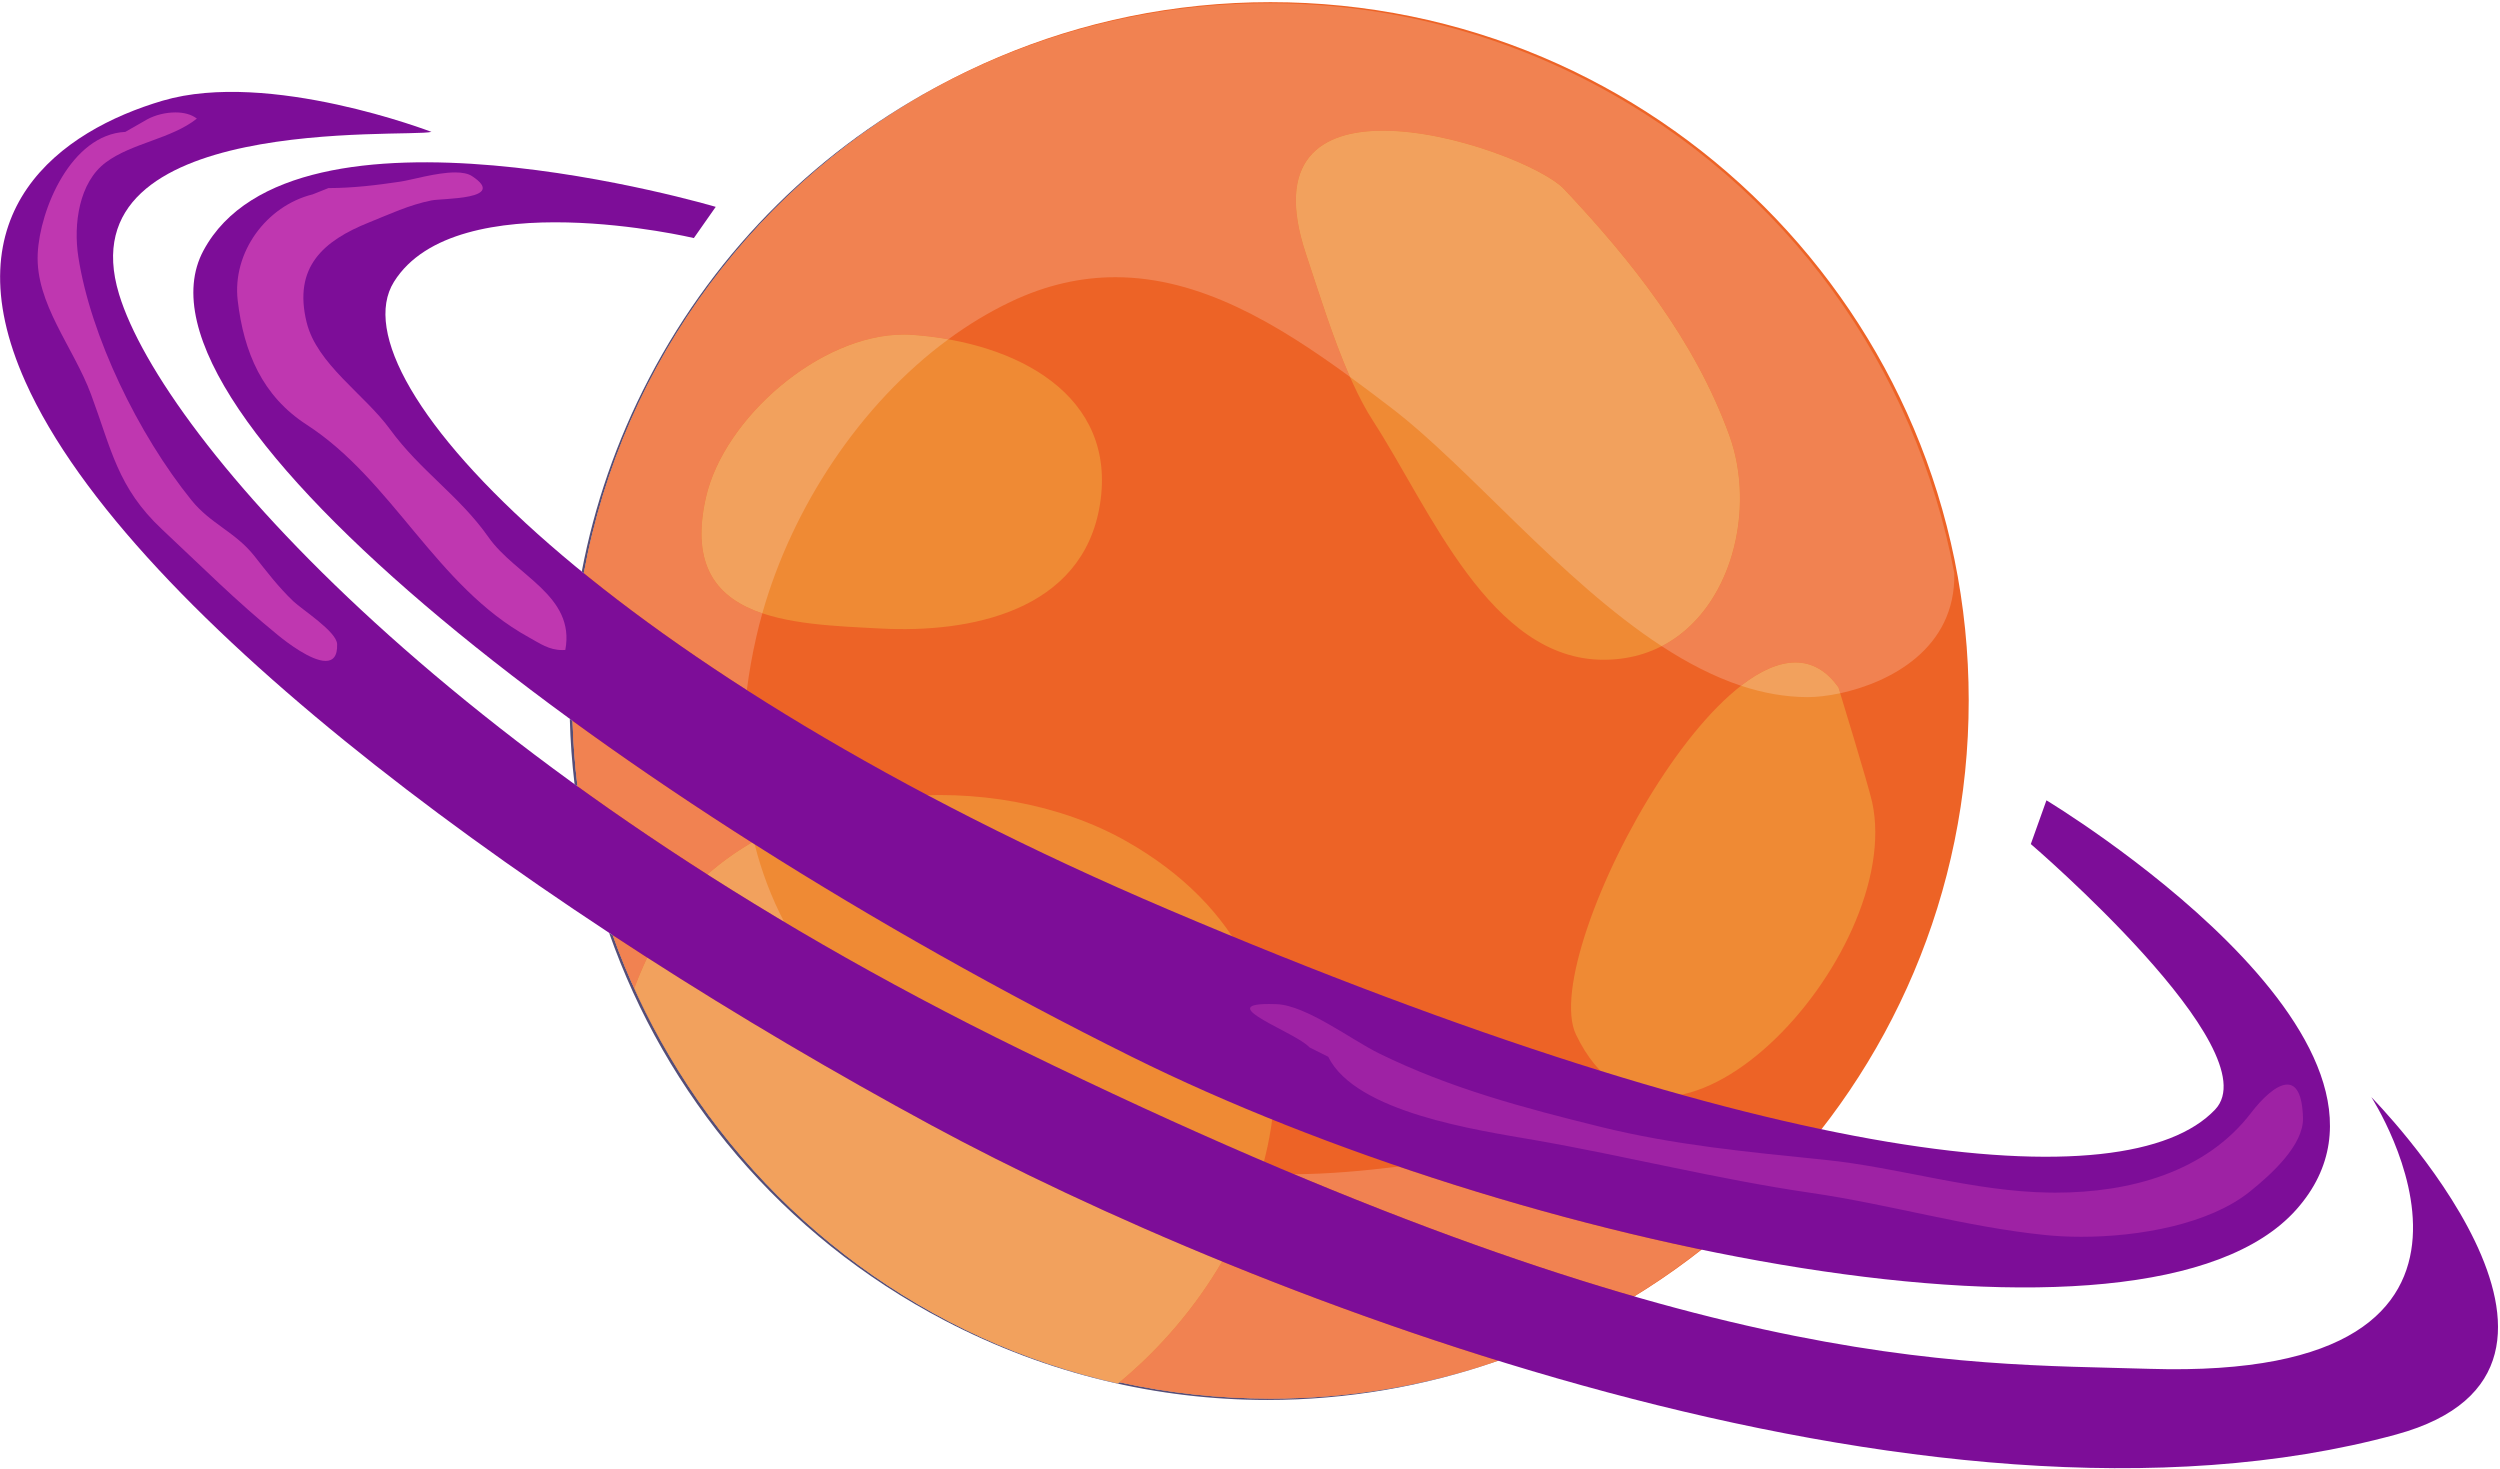 <svg width="303" height="178" viewBox="0 0 303 178" fill="none" xmlns="http://www.w3.org/2000/svg">
<path d="M238.608 84.888C238.608 131.625 200.72 169.51 153.983 169.51C107.246 169.51 69.358 131.625 69.358 84.888C69.358 38.15 107.246 0.26 153.983 0.26C200.72 0.26 238.608 38.15 238.608 84.888Z" fill="#ED6326"/>
<path d="M136.481 101.939C120.414 92.852 95.023 94.601 82.679 109.113C80.655 111.487 78.587 115.309 76.882 119.753C87.663 143.732 109.288 161.781 135.513 167.662C156.391 150.485 164.521 117.799 136.481 101.939Z" fill="#EF8A34"/>
<path d="M110.597 40.59C100.183 39.844 87.831 50.358 85.571 60.277C82.122 75.415 95.796 75.6 106.811 76.181C117.356 76.732 131.287 74.208 133.33 61.038C135.371 47.879 123.243 41.497 110.597 40.59" fill="#EF8A34"/>
<path d="M209.579 52.748C205.362 41.166 197.721 31.593 189.56 22.927C185 18.088 150.179 6.401 158.282 30.747C160.454 37.269 162.971 45.7 166.421 51.025C173.298 61.634 180.611 80.074 194.477 79.963C208.169 79.858 213.611 63.823 209.579 52.748" fill="#EF8A34"/>
<path d="M226.902 97.206C226.465 95.202 222.821 83.33 222.821 83.33C211.947 68.001 186.148 115.284 191.013 125.398C201.663 147.529 230.958 115.77 226.902 97.206" fill="#EF8A34"/>
<path d="M153.602 169.676C140.409 169.676 127.015 166.58 114.509 160.053C94.694 149.703 80.684 132.612 73.826 113.06C73.97 113.155 74.12 113.25 74.264 113.346C76.094 118.47 78.407 123.374 81.143 127.988C92.833 147.83 112.383 162.477 135.512 167.662C135.567 167.617 135.623 167.572 135.677 167.527C141.571 168.824 147.699 169.51 153.983 169.51C163.639 169.51 172.915 167.892 181.56 164.917C181.567 164.917 181.579 164.922 181.587 164.922C172.634 168.048 163.17 169.676 153.602 169.676V169.676ZM69.993 95.307C69.875 95.222 69.756 95.137 69.638 95.052C69.323 92.427 69.13 89.782 69.061 87.127C69.173 87.207 69.282 87.287 69.394 87.367C69.471 90.047 69.673 92.697 69.993 95.307" fill="#554E78"/>
<path d="M153.983 169.51C147.698 169.51 141.571 168.824 135.677 167.526C140.669 163.384 144.923 158.359 148.117 152.889C158.488 157.132 169.782 161.27 181.56 164.917C172.915 167.892 163.639 169.51 153.983 169.51V169.51ZM198.033 157.117C186.334 153.741 172.779 148.997 156.841 142.32C161.044 142.294 165.278 141.909 169.525 141.383C181.506 145.47 194.012 148.917 206.156 151.447C203.552 153.5 200.84 155.394 198.033 157.117ZM81.143 127.988C78.407 123.374 76.094 118.47 74.264 113.345C75.653 114.262 77.045 115.164 78.446 116.066C77.9 117.228 77.375 118.465 76.881 119.752C78.153 122.583 79.579 125.333 81.143 127.988ZM85.742 105.992C80.158 102.43 74.915 98.859 69.993 95.307C69.673 92.697 69.471 90.047 69.394 87.367C76.176 92.306 83.477 97.255 91.124 102.12C89.201 103.242 87.394 104.534 85.742 105.992Z" fill="#F18251"/>
<path d="M135.513 167.662C112.384 162.477 92.834 147.83 81.144 127.988C79.579 125.333 78.154 122.583 76.882 119.753C77.376 118.465 77.901 117.228 78.447 116.066C89.772 123.334 101.461 130.202 112.869 136.373C122.313 141.483 134.403 147.279 148.118 152.889C144.924 158.359 140.67 163.384 135.678 167.527C135.623 167.572 135.568 167.617 135.513 167.662V167.662ZM95.032 111.728C91.842 109.824 88.74 107.905 85.742 105.992C87.395 104.534 89.201 103.242 91.125 102.12C91.24 102.195 91.354 102.265 91.469 102.34C92.309 105.676 93.512 108.807 95.032 111.728" fill="#F2A15D"/>
<path d="M70.757 69.479C70.676 69.409 70.589 69.339 70.509 69.274C72.022 61.309 74.714 53.429 78.66 45.87C87.005 29.885 99.739 17.677 114.613 9.958C92.059 21.83 75.519 43.596 70.757 69.479" fill="#554E78"/>
<path d="M223.032 84.021C222.898 83.58 222.821 83.33 222.821 83.33C221.326 81.221 219.549 80.299 217.609 80.299C215.549 80.299 213.304 81.341 211.016 83.114C207.743 82.027 204.533 80.359 201.395 78.315C209.899 73.932 212.843 61.714 209.579 52.748C205.362 41.166 197.721 31.593 189.56 22.927C187.136 20.352 176.158 15.844 167.625 15.844C160.107 15.844 154.487 19.345 158.282 30.747C159.819 35.36 161.528 40.931 163.619 45.679C154.783 39.222 145.435 33.597 135.188 33.597C131.09 33.597 126.847 34.494 122.437 36.602C119.827 37.85 117.32 39.373 114.937 41.126C113.511 40.876 112.058 40.695 110.597 40.59C110.246 40.565 109.892 40.555 109.537 40.555C99.361 40.555 87.755 50.694 85.571 60.277C83.642 68.748 87.07 72.534 92.393 74.333C92.124 75.285 91.879 76.241 91.662 77.198C91.159 79.402 90.781 81.546 90.518 83.64C82.995 78.821 76.399 74.057 70.758 69.479C75.52 43.596 92.06 21.83 114.614 9.958C126.654 3.706 140.096 0.395 153.747 0.395C166.942 0.395 180.336 3.491 192.843 10.018C216.776 22.516 232.239 44.853 236.861 69.479C237.047 78.701 228.932 82.749 223.032 84.021" fill="#F18251"/>
<path d="M92.393 74.333C87.069 72.535 83.641 68.748 85.571 60.277C87.755 50.694 99.36 40.555 109.537 40.555C109.891 40.555 110.246 40.565 110.597 40.59C112.057 40.695 113.511 40.876 114.937 41.126C104.21 49.016 96.007 61.534 92.393 74.333" fill="#F2A15D"/>
<path d="M201.395 78.315C189.134 70.32 177.987 56.58 168.629 49.441C166.976 48.179 165.307 46.912 163.619 45.679C161.528 40.931 159.819 35.36 158.282 30.747C154.487 19.345 160.107 15.844 167.625 15.844C176.158 15.844 187.136 20.352 189.56 22.927C197.721 31.593 205.362 41.166 209.579 52.748C212.843 61.714 209.899 73.932 201.395 78.315" fill="#F2A15D"/>
<path d="M219.097 84.492C219.093 84.492 219.089 84.492 219.086 84.492C216.36 84.487 213.668 83.991 211.017 83.114C213.305 81.341 215.55 80.299 217.61 80.299C219.549 80.299 221.327 81.221 222.822 83.33C222.822 83.33 222.899 83.58 223.033 84.021C221.514 84.347 220.142 84.492 219.097 84.492" fill="#F2A15D"/>
<path d="M84.096 28.853C84.096 28.853 55.323 22.04 47.751 34.153C40.178 46.271 74.364 81.616 141.643 110.255C215.469 141.673 257.787 145.761 268.472 134.48C275.287 127.287 246.135 102.3 246.135 102.3L248.028 97C248.028 97 296.488 126.154 278.315 146.598C260.143 167.041 183.808 151.256 137.1 128.048C74.631 97 14.017 50.178 24.657 30.371C35.636 9.923 86.746 25.071 86.746 25.071L84.096 28.853" fill="#7D0D98"/>
<path d="M52.294 15.984C49.266 16.741 7.729 13.64 14.434 35.671C19.735 53.083 55.383 93.859 123.849 127.286C204.49 166.665 237.023 165.182 260.522 165.903C309.739 167.421 287.402 132.967 287.402 132.967C287.402 132.967 319.837 165.818 290.431 173.858C233.641 189.377 151.301 157.167 112.869 136.373C66.681 111.387 15.949 75.044 3.077 46.27C-6.189 25.557 7.365 15.834 19.735 12.197C32.608 8.41 52.294 15.984 52.294 15.984" fill="#7D0D98"/>
<path d="M68.14 78.786C66.54 78.786 65.481 78.01 64.05 77.218C52.837 71.027 47.576 58.203 37.17 51.475C31.797 47.999 29.551 42.709 28.812 36.432C28.127 30.602 32.266 24.951 37.908 23.553L39.801 22.797C42.87 22.787 45.635 22.441 48.489 22.02C49.864 21.82 52.906 20.898 55.167 20.898C55.994 20.898 56.717 21.019 57.215 21.349C61.569 24.215 53.652 24.019 52.294 24.29C49.533 24.851 47.252 25.948 44.722 26.96C39.22 29.169 35.518 32.34 37.161 39.057C38.405 44.142 44.163 47.768 47.27 52.031C50.924 57.051 55.708 60.116 59.204 65.106C62.479 69.779 69.752 72.169 68.517 78.771C68.388 78.781 68.262 78.786 68.14 78.786Z" fill="#BF37B0"/>
<path d="M39.465 80.104C37.683 80.104 34.714 77.82 33.723 77.008C28.557 72.8 24.531 68.738 19.64 64.159C14.227 59.09 13.503 54.431 11.027 47.783C8.892 42.053 4.286 36.793 4.571 30.747C4.825 25.372 8.615 16.315 15.191 15.984L17.842 14.466C18.778 13.956 20.051 13.625 21.257 13.625C22.244 13.625 23.186 13.845 23.861 14.376C20.749 16.846 16.022 17.312 12.837 19.676C9.569 22.096 8.884 27.18 9.493 31.128C10.974 40.725 16.757 52.653 23.217 60.638C25.548 63.518 28.529 64.475 30.828 67.385C32.304 69.254 33.744 71.152 35.542 72.865C36.646 73.917 40.803 76.542 40.859 78.065C40.914 79.568 40.33 80.104 39.465 80.104" fill="#BF37B0"/>
<path d="M252.261 149.899C250.707 149.899 249.222 149.824 247.861 149.683C238.304 148.712 229.082 145.976 219.497 144.579C208.115 142.916 197.132 140.121 185.962 138.172C179.146 136.985 164.313 134.856 160.978 128.078L158.707 126.941C157.09 125.133 147.106 121.686 153.782 121.686C154.067 121.686 154.383 121.691 154.73 121.706C158.302 121.841 163.781 126.014 167.098 127.652C175.744 131.91 184.709 134.28 193.946 136.564C202.886 138.778 211.745 139.61 221.172 140.571C230.23 141.498 239.14 144.414 248.429 144.544C248.662 144.549 248.895 144.549 249.128 144.549C258.189 144.549 267.369 142.034 272.845 134.861C274.109 133.208 275.879 131.449 277.219 131.449C278.258 131.449 279.038 132.506 279.123 135.487C279.217 138.788 275.247 142.355 272.705 144.403C267.785 148.371 259.305 149.899 252.261 149.899" fill="#9E22A4"/>
</svg>
